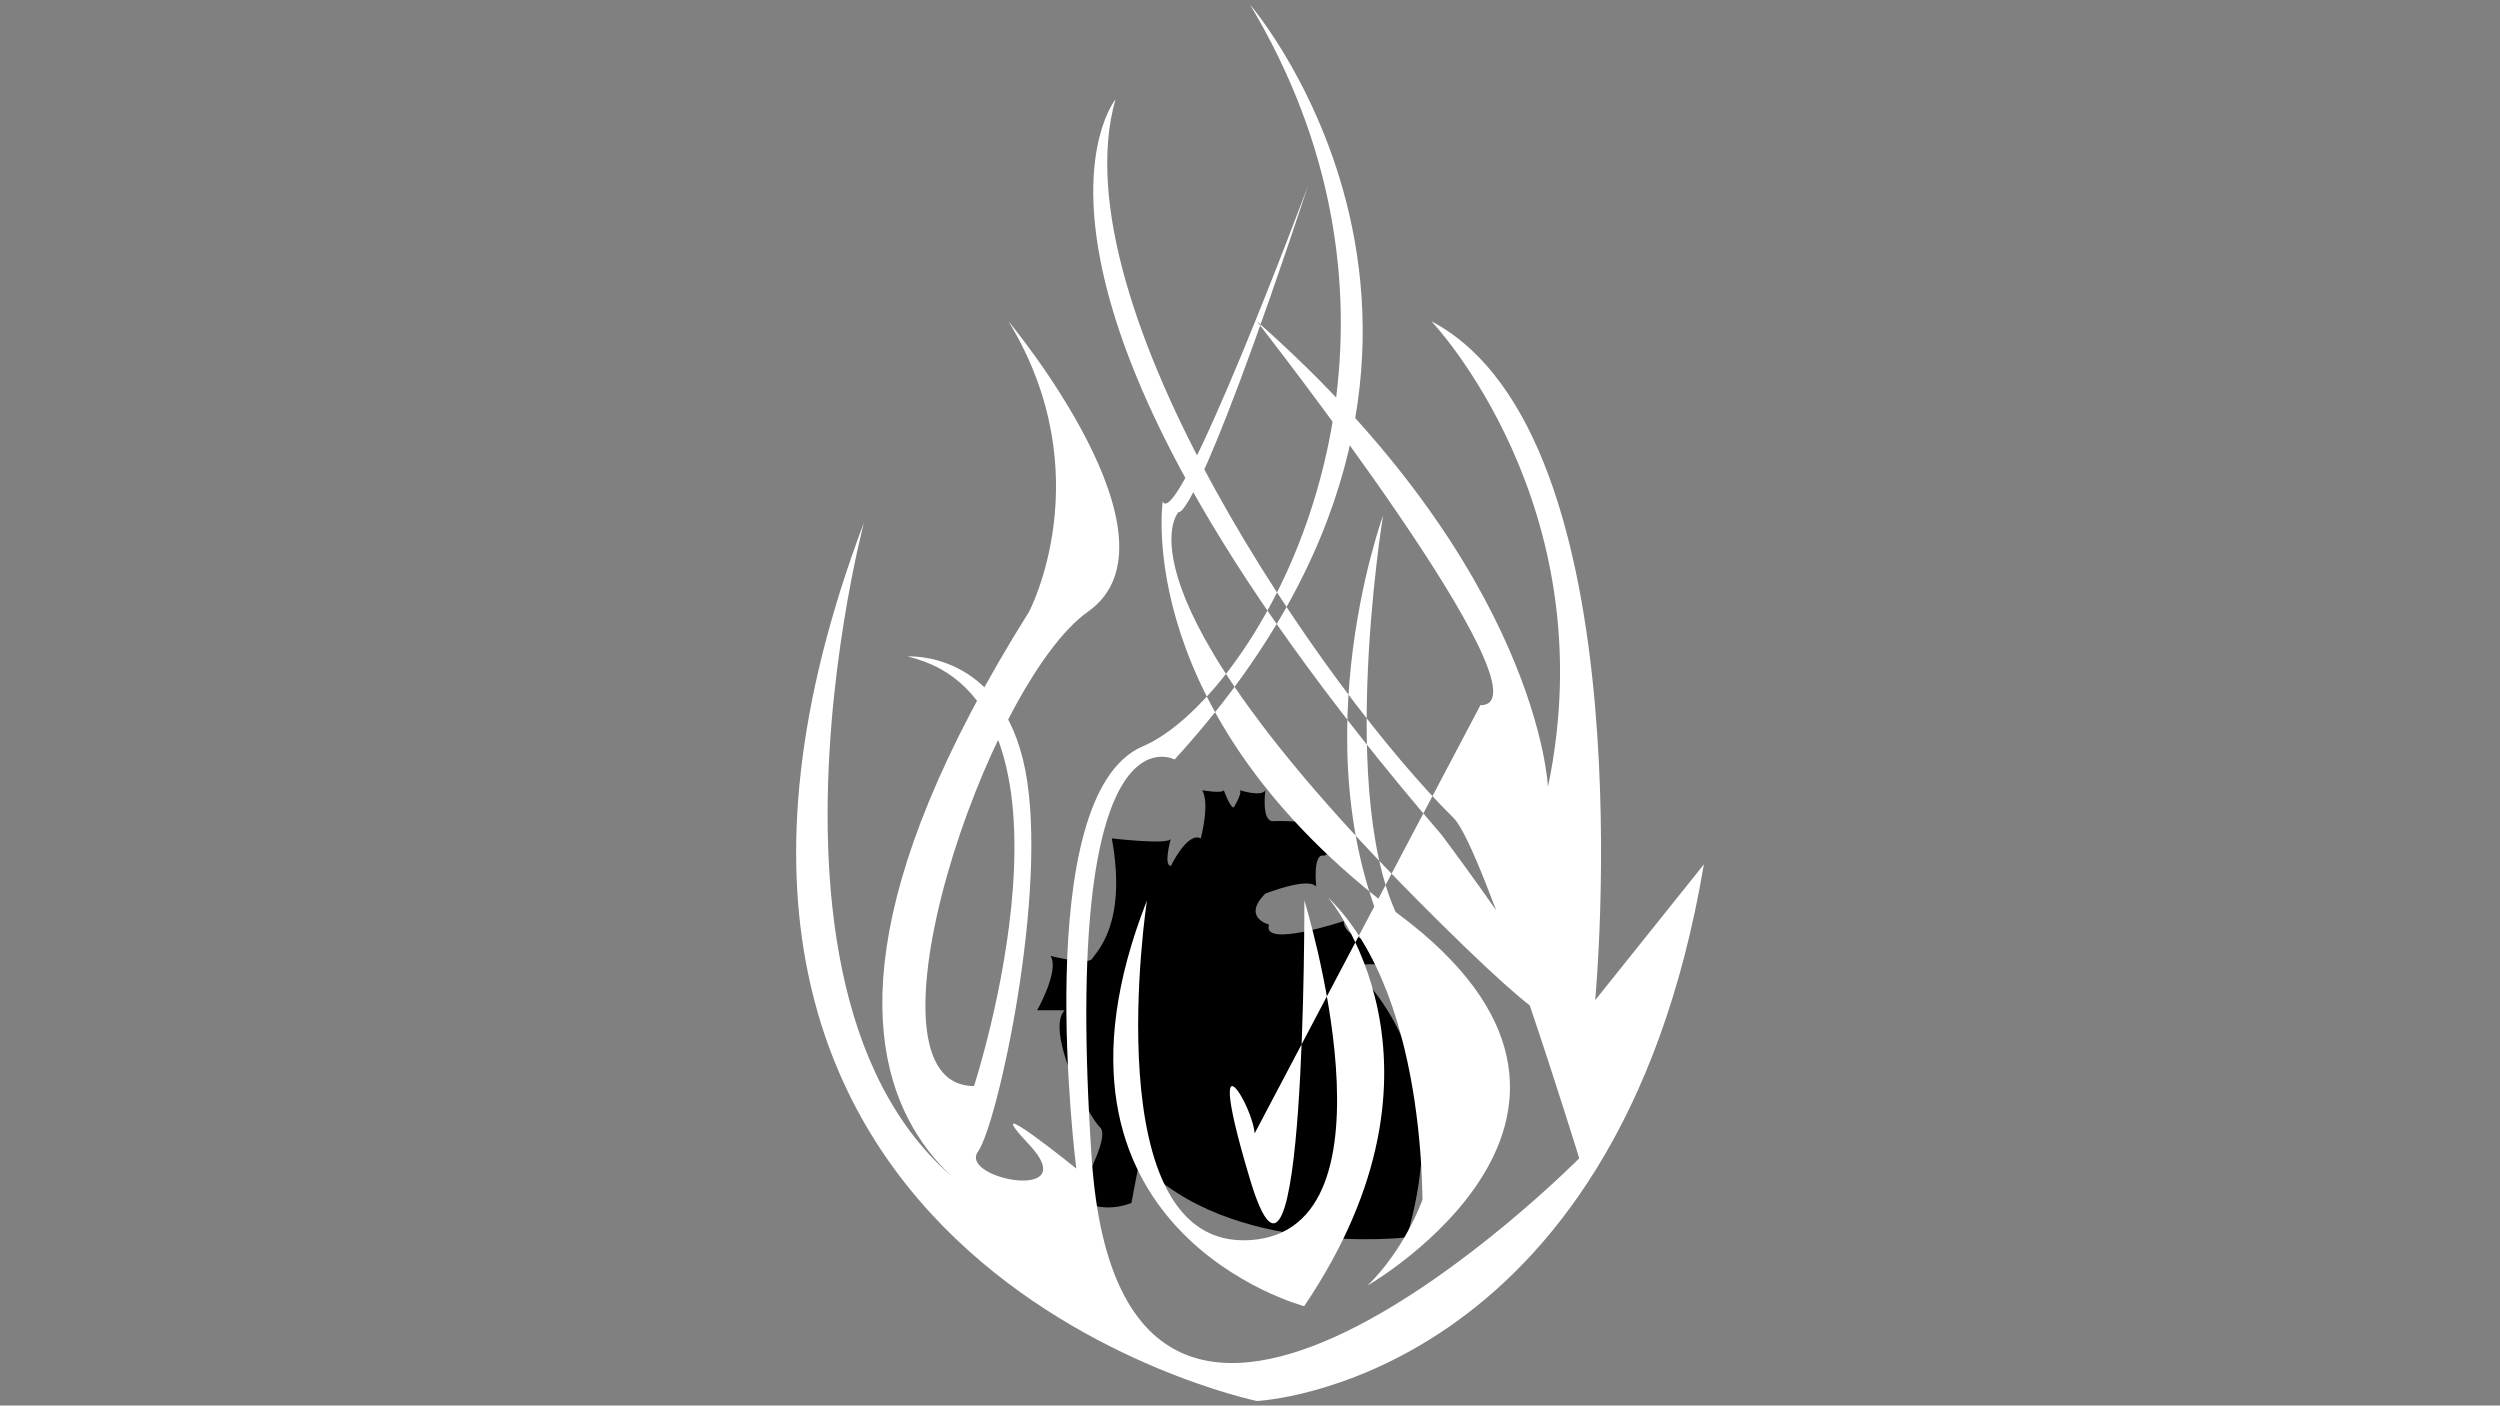 <?xml version="1.0" encoding="utf-8"?>
<!-- Generator: Adobe Illustrator 25.0.0, SVG Export Plug-In . SVG Version: 6.00 Build 0)  -->
<svg version="1.1" id="Layer_1" xmlns="http://www.w3.org/2000/svg" xmlns:xlink="http://www.w3.org/1999/xlink" x="0px" y="0px"
	 viewBox="0 0 1366 768" style="enable-background:new 0 0 1366 768;" xml:space="preserve">
<rect x="0" y="0" width="1366" height="768" fill="#808080" stroke="none"/>
<style type="text/css">
	.st0{fill:#FFFFFF;}
</style>
<g id="Layer_1_1_">
	<path d="M736.3,460c-4.3-13.1-40.8-11.3-40.8-11.3c-6.4,0-4.1-16.9-4.1-16.9c-2,3.8-13.9,0-13.9,0c1.3,1.9-3.4,9.4-3.4,9.4
		c-2.1,0-5.4-9.4-5.4-9.4c-1.1,1.9-11.8,0-11.8,0c4.3,7.5-0.8,26.3-0.8,26.3c-7.3-3.8-16.3,15-16.3,15c-4.3,0,0-15,0-15
		c0,3.8-32.3,0-32.3,0c8.6,47-8.6,62-10.7,65.7c-2.1,3.8-22.8-1.5-22.8-1.5c5.1,7.9-7.3,29.7-7.3,29.7h15
		c-10.7,11.3,12.9,58.2,19.3,63.9c6.4,5.6-12.9,37.6-12.9,37.6c12.9,11.3,30.1,3.8,30.1,3.8l4.3-22.5
		c49.4,52.6,146.1,41.3,146.1,41.3c19.3-65.7,4.3-114.6-30.1-148.4c0,0,12.9-1.9,15,0c2.1,1.9-10.7-11.3-2.1-13.1
		c0,0-17.2-1.9-17.2-11.3c0,0-45.1,15-40.8,1.9c0,0-15-3.8-2.1-16.9c0,0,23.6-9.4,27.9-3.8c0,0-2.1-18.8,4.3-16.9L736.3,460z"/>
</g>
<g id="Layer_2_1_">
	<path class="st0" d="M683,624.1c13.3,0.7-30.5-81.4,0,20.3S712.7,492,712.7,492s55.8,180.3-29.7,185.6
		c-85.5,5.3-56.3-185.6-56.3-185.6c-70.9,180.3,85.9,221.7,85.9,221.7c90.2-133.4,12.9-223.5,12.9-223.5
		c58,56.4,51.6,182.2,51.6,182.2c55.8-43.2-6.4-159.7-6.4-159.7c-43-60.1-15-231-15-231s-49.4,135.2,8.6,244.2
		c58,108.9-17.2,176.6-17.2,176.6s163.3-93.9,17.2-202.9S635.3,274.1,635.3,274.1c8.6,16.9,79.5-172.8,79.5-172.8
		c-62.3,187.8-70.9,178.5-70.9,178.5S605.3,321,772.8,490.1s15-33.8,15-33.8c-259.9-302.4-178.3-402-178.3-402
		c-32.2,112.7,116,325,184.7,392.6c16.4,16.1,68.7,186,68.7,186s-249.2,251.7-266.4,0C579.5,381.2,641.8,415,641.8,415
		C845.9,191.4,683,2.5,683,2.5c92.4,154.1,37.9,306.6-19.4,373.4c-13.6,15.8-27.2,26.8-39.2,31.9c-62.5,26.7-36.3,230.7-36.3,230.7
		s-55.8-45.1-25.8-13.1c30.1,31.9-38.7,18.8-27.9,3.8c10.7-15,38.7-142.8,25.8-208.5s-64.4-62-64.4-62
		C601,383,532.2,593.4,532.2,593.4c-66.6,0,6.4-219.8,62.3-259.2S551,175.5,551,175.5c51,83.6,11.3,158.7,11.3,158.7
		C369,642.3,585.9,676.1,585.9,676.1c-204.1-50.7-113.8-390.7-113.8-390.7C319.6,689.2,686.7,765.5,686.7,765.5S883,756.8,931,472.3
		l-59.4,74.2c0,0,29.4-308.1-89.5-371c0,0,95.9,100.5,63.7,254.5c0,0-4.7-118.3-159.1-254.5c0,0,164.6,210.1,122.2,209.8"/>
</g>
</svg>
